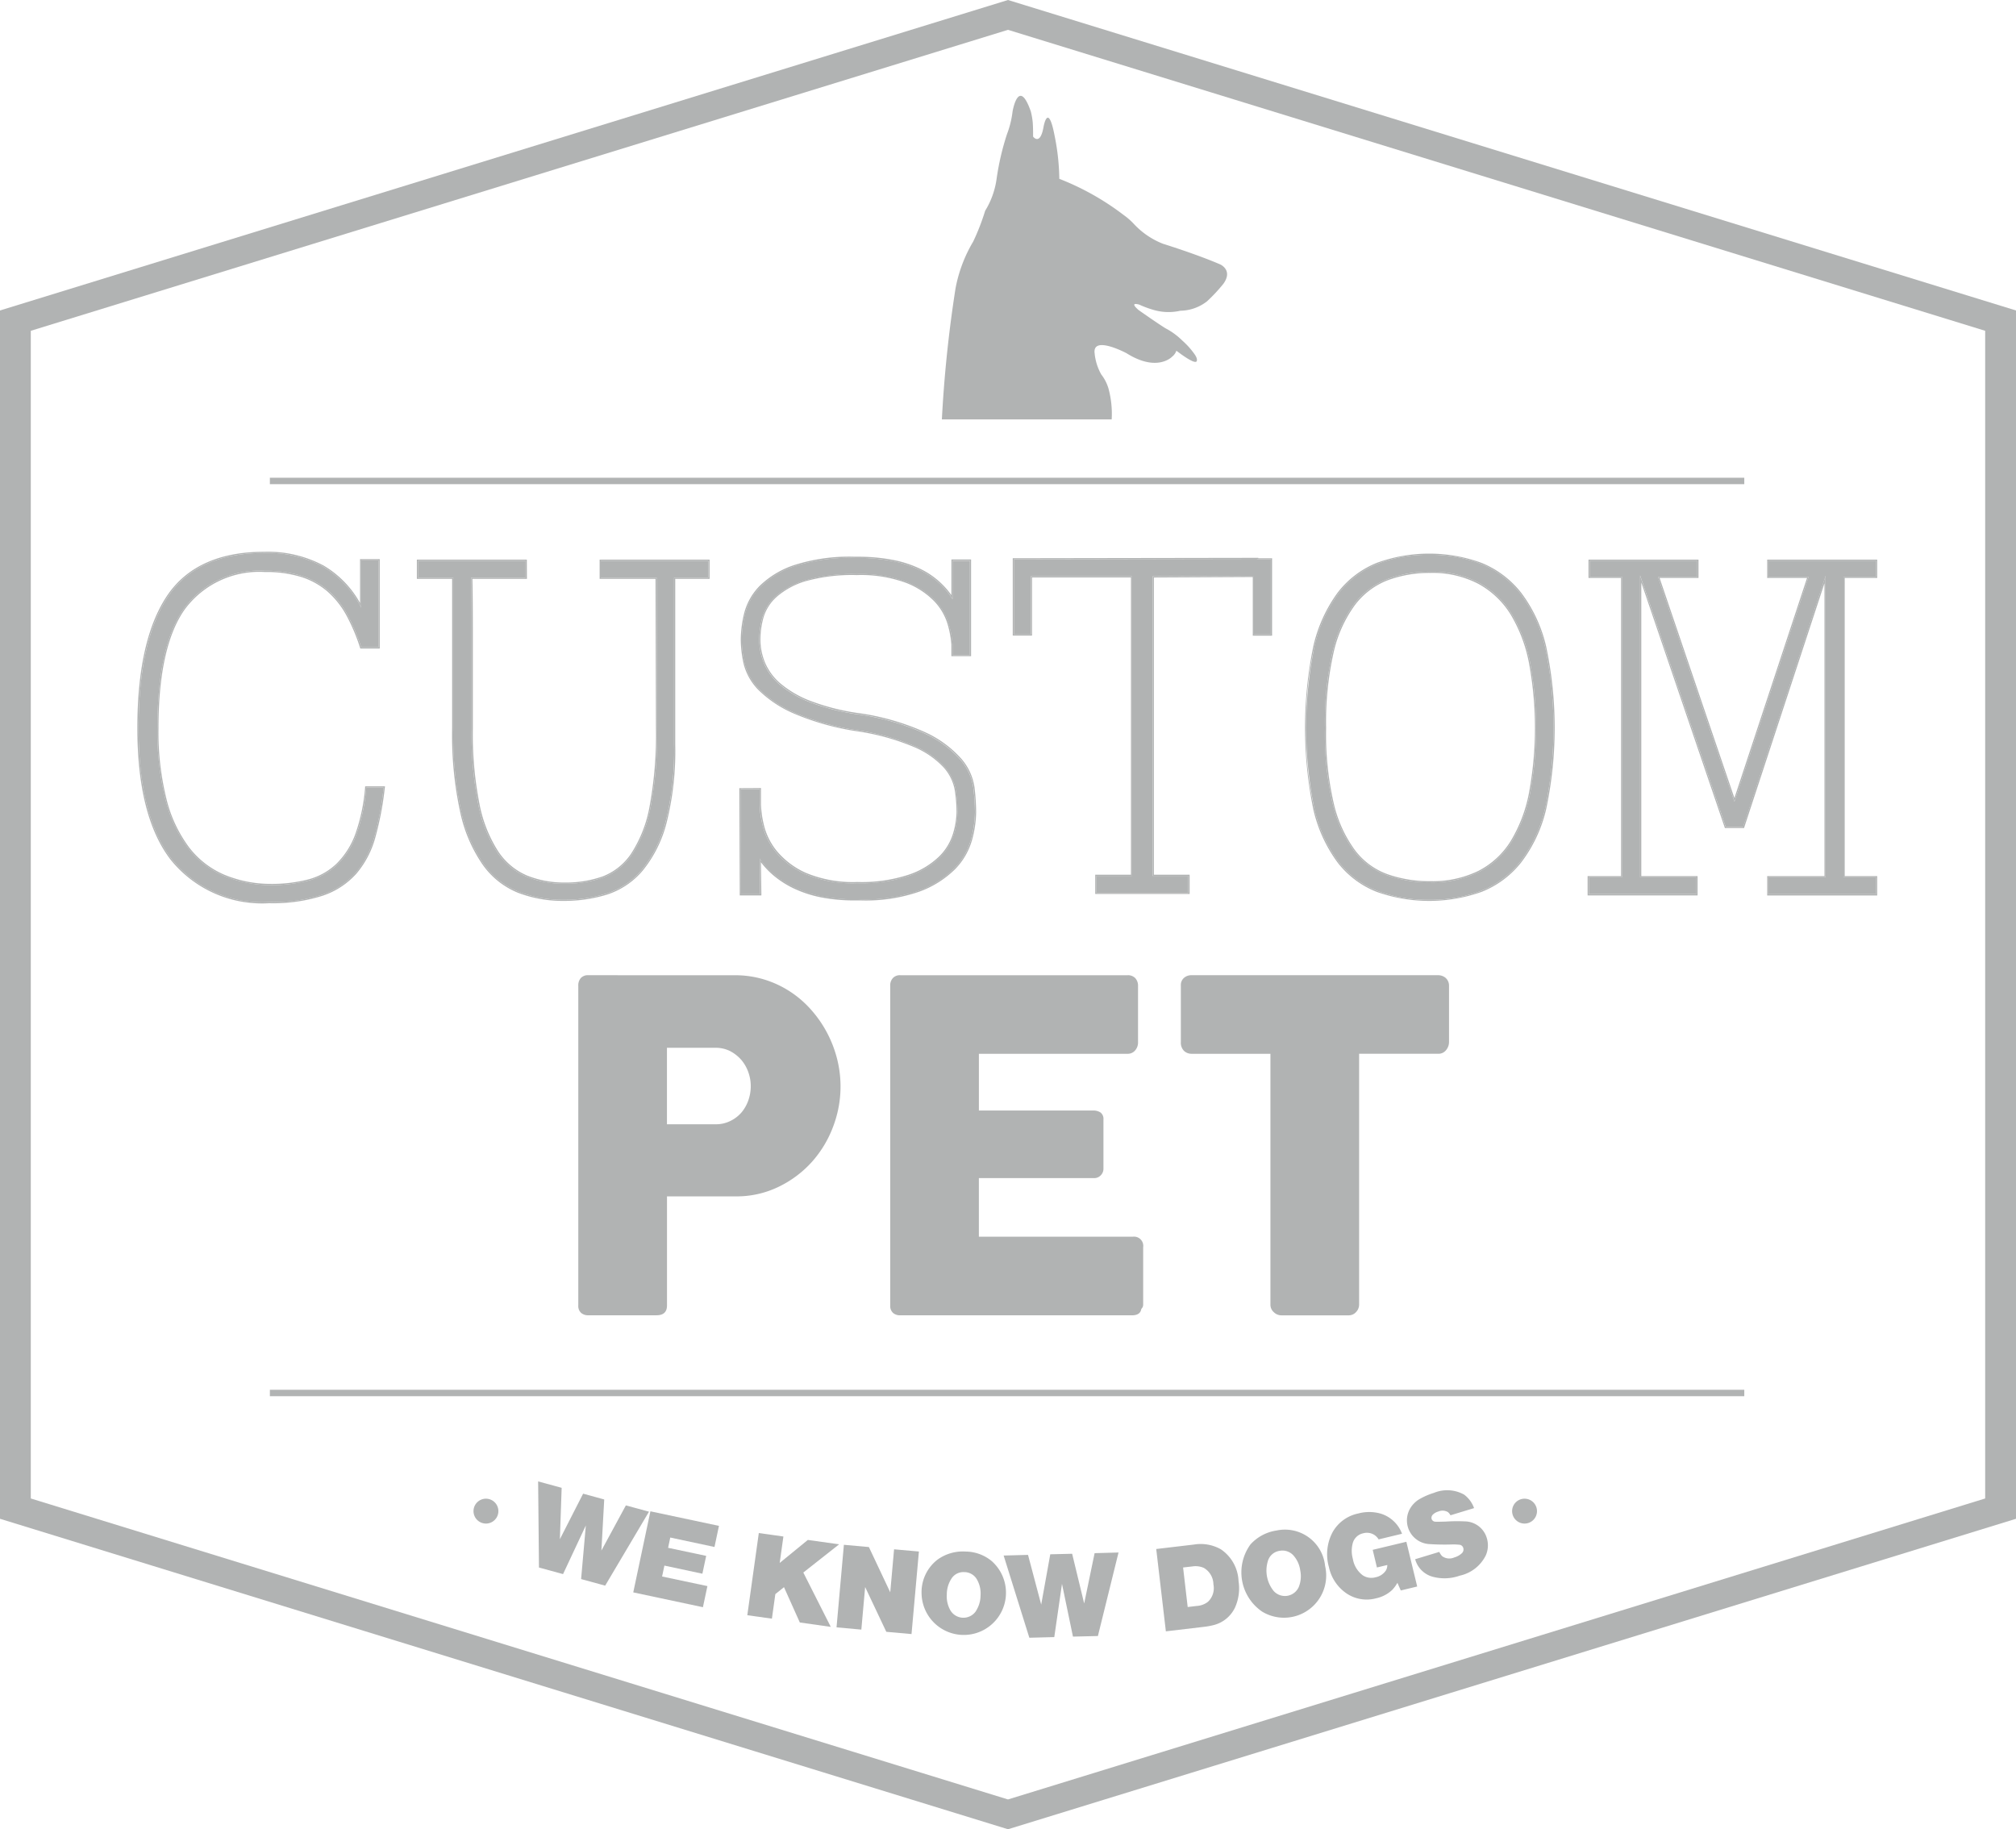 <svg xmlns="http://www.w3.org/2000/svg" width="143.284" height="130.005" viewBox="0 0 143.284 130.005"><g transform="translate(0)"><path d="M239.625,320.328v84.439l70.668,21.765,70.668-21.765V320.328l-70.668-21.765ZM380.2,404.313l-69.91,21.532-69.908-21.532V320.778l69.908-21.528,69.91,21.528Z" transform="translate(-238.651 -297.544)" fill="#b1b3b3"/><path d="M239.166,320.148v85.875l71.642,22.065,71.642-22.065V320.148l-71.642-22.065ZM380.259,404.58l-69.452,21.39-69.452-21.39V321.593l69.452-21.39,69.452,21.39Z" transform="translate(-239.166 -298.083)" fill="#b1b3b3"/><g transform="translate(9.766 39.214)"><path d="M259.33,339.441a6.676,6.676,0,0,0,1.352-2.587,22.346,22.346,0,0,0,.671-3.529l.011-.093h-1.407l-.006.076a13.035,13.035,0,0,1-.694,3.315,5.706,5.706,0,0,1-1.331,2.1,4.6,4.6,0,0,1-2,1.121,10.387,10.387,0,0,1-2.727.32,8.56,8.56,0,0,1-3.272-.658,6.248,6.248,0,0,1-2.492-1.946,9.547,9.547,0,0,1-1.6-3.419,19.776,19.776,0,0,1-.567-5.059c0-3.892.641-6.744,1.906-8.48a6.578,6.578,0,0,1,5.66-2.6,8.43,8.43,0,0,1,2.581.352,5.335,5.335,0,0,1,1.874,1.042,6.237,6.237,0,0,1,1.335,1.689,13.414,13.414,0,0,1,.968,2.294l.021.059h1.379v-6.354h-1.4v3.12a7.071,7.071,0,0,0-2.6-2.668,8.421,8.421,0,0,0-4.221-.974c-3.207,0-5.535,1.067-6.923,3.166s-2.084,5.235-2.084,9.355c0,4.191.8,7.345,2.379,9.38a8.336,8.336,0,0,0,6.984,3.075,11.618,11.618,0,0,0,3.788-.526A5.606,5.606,0,0,0,259.33,339.441Zm-6.2,2.012a8.231,8.231,0,0,1-6.921-3.041q-2.356-3.043-2.358-9.329,0-6.185,2.067-9.31t6.855-3.126a8.31,8.31,0,0,1,4.183.961,7.124,7.124,0,0,1,2.716,2.916v-3.355h1.237v6.184h-1.237a13.511,13.511,0,0,0-.976-2.311,6.146,6.146,0,0,0-1.352-1.706,5.373,5.373,0,0,0-1.9-1.061,8.589,8.589,0,0,0-2.606-.359,6.63,6.63,0,0,0-5.728,2.638q-1.92,2.639-1.921,8.529a19.756,19.756,0,0,0,.569,5.081,9.571,9.571,0,0,0,1.613,3.449,6.3,6.3,0,0,0,2.523,1.971,8.689,8.689,0,0,0,3.3.666,10.566,10.566,0,0,0,2.75-.325,4.635,4.635,0,0,0,2.035-1.142,5.737,5.737,0,0,0,1.352-2.131,12.935,12.935,0,0,0,.7-3.336h1.237a21.971,21.971,0,0,1-.666,3.517,6.619,6.619,0,0,1-1.335,2.553,5.528,5.528,0,0,1-2.377,1.549A11.547,11.547,0,0,1,253.131,341.453Z" transform="translate(-243.768 -316.561)" fill="#b1b3b3"/><path d="M260.559,336.788a21.972,21.972,0,0,0,.666-3.517h-1.237a12.935,12.935,0,0,1-.7,3.336,5.737,5.737,0,0,1-1.352,2.131,4.636,4.636,0,0,1-2.035,1.142,10.566,10.566,0,0,1-2.75.325,8.688,8.688,0,0,1-3.3-.666,6.3,6.3,0,0,1-2.523-1.972,9.572,9.572,0,0,1-1.613-3.449,19.757,19.757,0,0,1-.569-5.081q0-5.889,1.921-8.529a6.63,6.63,0,0,1,5.728-2.638,8.589,8.589,0,0,1,2.606.359,5.373,5.373,0,0,1,1.9,1.061A6.146,6.146,0,0,1,258.653,321a13.514,13.514,0,0,1,.976,2.311h1.237v-6.184h-1.237v3.355a7.124,7.124,0,0,0-2.716-2.916,8.31,8.31,0,0,0-4.183-.961q-4.791,0-6.855,3.126t-2.067,9.31q0,6.287,2.358,9.329a8.231,8.231,0,0,0,6.921,3.041,11.547,11.547,0,0,0,3.761-.518,5.528,5.528,0,0,0,2.377-1.549A6.619,6.619,0,0,0,260.559,336.788Z" transform="translate(-243.723 -316.516)" fill="#b1b3b3"/><path d="M260.943,316.823h-7.816v1.371h2.506v10.628a25.807,25.807,0,0,0,.573,5.942,10.327,10.327,0,0,0,1.609,3.758,5.692,5.692,0,0,0,2.511,1.984,8.875,8.875,0,0,0,3.234.573,10.338,10.338,0,0,0,3.071-.444,5.568,5.568,0,0,0,2.528-1.685,8.8,8.8,0,0,0,1.711-3.4,20.882,20.882,0,0,0,.62-5.592V318.194h2.443v-1.371h-7.816v1.371h3.973l.03,10.594a28.051,28.051,0,0,1-.452,5.569,9.111,9.111,0,0,1-1.305,3.353,4.31,4.31,0,0,1-2.029,1.63,7.831,7.831,0,0,1-2.7.433,7.013,7.013,0,0,1-2.687-.5,4.651,4.651,0,0,1-2.048-1.727,9.607,9.607,0,0,1-1.322-3.357,25.554,25.554,0,0,1-.471-5.369v-6.855c0-1.668-.011-2.935-.032-3.773h3.875Zm-.083,1.286h-3.875q.032,1.238.034,3.858v6.855a25.441,25.441,0,0,0,.471,5.386,9.584,9.584,0,0,0,1.335,3.387,4.714,4.714,0,0,0,2.082,1.757,7.038,7.038,0,0,0,2.721.505,8,8,0,0,0,2.733-.437,4.395,4.395,0,0,0,2.069-1.664,9.258,9.258,0,0,0,1.318-3.383,28.033,28.033,0,0,0,.454-5.586l-.034-10.679H266.2v-1.2h7.651v1.2h-2.441V329.96a20.661,20.661,0,0,1-.62,5.569,8.677,8.677,0,0,1-1.694,3.37,5.4,5.4,0,0,1-2.489,1.657,10.159,10.159,0,0,1-3.045.444,8.675,8.675,0,0,1-3.2-.573,5.6,5.6,0,0,1-2.474-1.95,10.31,10.31,0,0,1-1.6-3.729,25.559,25.559,0,0,1-.569-5.925V318.109h-2.508v-1.2h7.653Z" transform="translate(-233.265 -316.267)" fill="#b1b3b3"/><path d="M253.165,318.065h2.508v10.713a25.561,25.561,0,0,0,.569,5.925,10.31,10.31,0,0,0,1.6,3.729,5.6,5.6,0,0,0,2.474,1.95,8.675,8.675,0,0,0,3.2.573,10.159,10.159,0,0,0,3.045-.444,5.4,5.4,0,0,0,2.489-1.657,8.677,8.677,0,0,0,1.694-3.37,20.661,20.661,0,0,0,.62-5.569v-11.85h2.441v-1.2h-7.651v1.2h3.971l.034,10.679a28.033,28.033,0,0,1-.454,5.586,9.258,9.258,0,0,1-1.318,3.383,4.4,4.4,0,0,1-2.069,1.664,8,8,0,0,1-2.733.437,7.038,7.038,0,0,1-2.721-.505,4.714,4.714,0,0,1-2.082-1.757,9.584,9.584,0,0,1-1.335-3.387,25.439,25.439,0,0,1-.471-5.386v-6.855q0-2.62-.034-3.858h3.875v-1.2h-7.653Z" transform="translate(-233.223 -316.223)" fill="#b1b3b3"/><path d="M263.926,333.171l.032,7.625h1.536l-.032-2.36a5.964,5.964,0,0,0,.853.906,6.758,6.758,0,0,0,1.447.94,8.276,8.276,0,0,0,1.927.641,12.294,12.294,0,0,0,2.491.227h.127c.087,0,.172,0,.257,0a11.645,11.645,0,0,0,4.119-.611,7.016,7.016,0,0,0,2.57-1.6,4.853,4.853,0,0,0,1.21-2.073,7.705,7.705,0,0,0,.295-1.993,15.5,15.5,0,0,0-.115-1.747,3.968,3.968,0,0,0-.912-2.014,7.719,7.719,0,0,0-2.517-1.878,17.293,17.293,0,0,0-4.892-1.407,15.823,15.823,0,0,1-3.385-.872,7.42,7.42,0,0,1-2.107-1.239,4.012,4.012,0,0,1-1.084-1.486,4.308,4.308,0,0,1-.32-1.626,5.876,5.876,0,0,1,.223-1.577,3.18,3.18,0,0,1,.94-1.458,5.486,5.486,0,0,1,2.05-1.108,12.319,12.319,0,0,1,3.638-.433,9.312,9.312,0,0,1,3.487.548,5.63,5.63,0,0,1,2.018,1.314,4.053,4.053,0,0,1,.942,1.609,7.02,7.02,0,0,1,.274,1.462v.83h1.4v-6.872H279v2.538a5.611,5.611,0,0,0-.787-.9,5.769,5.769,0,0,0-1.4-.959,7.867,7.867,0,0,0-1.942-.643,13.166,13.166,0,0,0-2.589-.231h-.132a12.861,12.861,0,0,0-4.325.594,6.389,6.389,0,0,0-2.458,1.483,4.294,4.294,0,0,0-1.093,1.925,8.121,8.121,0,0,0-.246,1.88,7.959,7.959,0,0,0,.212,1.759,4.065,4.065,0,0,0,1.063,1.846,8.2,8.2,0,0,0,2.5,1.657,18.36,18.36,0,0,0,4.5,1.261,16.671,16.671,0,0,1,4.047,1.121,6.128,6.128,0,0,1,2.09,1.441,3.262,3.262,0,0,1,.794,1.6,10.348,10.348,0,0,1,.129,1.579,5.707,5.707,0,0,1-.242,1.509,3.871,3.871,0,0,1-.972,1.626,5.728,5.728,0,0,1-2.135,1.3,10.643,10.643,0,0,1-3.7.535,8.667,8.667,0,0,1-3.644-.643,5.727,5.727,0,0,1-2.052-1.526,4.629,4.629,0,0,1-.93-1.819,7.2,7.2,0,0,1-.223-1.53v-1.159Zm1.677,2.706a4.751,4.751,0,0,0,.944,1.857,5.84,5.84,0,0,0,2.084,1.547,8.669,8.669,0,0,0,3.678.647,10.716,10.716,0,0,0,3.729-.535,5.865,5.865,0,0,0,2.165-1.318,3.922,3.922,0,0,0,.993-1.66,5.828,5.828,0,0,0,.244-1.534,10.747,10.747,0,0,0-.129-1.592,3.342,3.342,0,0,0-.815-1.647,6.2,6.2,0,0,0-2.118-1.462,16.653,16.653,0,0,0-4.068-1.125,18.073,18.073,0,0,1-4.476-1.254,8.057,8.057,0,0,1-2.474-1.643,3.915,3.915,0,0,1-1.04-1.808,7.642,7.642,0,0,1-.212-1.738,7.929,7.929,0,0,1,.244-1.859,4.14,4.14,0,0,1,1.076-1.887,6.259,6.259,0,0,1,2.421-1.466,12.821,12.821,0,0,1,4.3-.586h.132a12.638,12.638,0,0,1,2.572.229,7.7,7.7,0,0,1,1.921.635,5.7,5.7,0,0,1,1.384.944,5.5,5.5,0,0,1,.93,1.125V317.01h1.235v6.7h-1.235v-.745a6.869,6.869,0,0,0-.278-1.481,4.134,4.134,0,0,0-.961-1.645,5.633,5.633,0,0,0-2.052-1.335,9.293,9.293,0,0,0-3.514-.556,12.167,12.167,0,0,0-3.663.443,5.425,5.425,0,0,0-2.084,1.125,3.237,3.237,0,0,0-.959,1.494,5.874,5.874,0,0,0-.229,1.6,4.4,4.4,0,0,0,.329,1.657,4.058,4.058,0,0,0,1.1,1.513,7.453,7.453,0,0,0,2.133,1.256,15.614,15.614,0,0,0,3.4.874,17.183,17.183,0,0,1,4.87,1.4,7.706,7.706,0,0,1,2.489,1.855,3.872,3.872,0,0,1,.893,1.969,15.462,15.462,0,0,1,.115,1.74,7.757,7.757,0,0,1-.293,1.971,4.724,4.724,0,0,1-1.188,2.035,6.84,6.84,0,0,1-2.54,1.579,11.925,11.925,0,0,1-4.346.6h-.127a12.127,12.127,0,0,1-2.477-.227,8.085,8.085,0,0,1-1.9-.637,6.849,6.849,0,0,1-1.432-.925,5.591,5.591,0,0,1-.993-1.11l.034,2.54h-1.369l-.032-7.455h1.367v1.074A7.114,7.114,0,0,0,265.6,335.877Z" transform="translate(-221.146 -316.371)" fill="#b1b3b3"/><path d="M265.332,333.211h-1.367l.032,7.455h1.369l-.034-2.54a5.589,5.589,0,0,0,.993,1.11,6.852,6.852,0,0,0,1.432.925,8.084,8.084,0,0,0,1.9.637,12.128,12.128,0,0,0,2.477.227h.127a11.924,11.924,0,0,0,4.346-.6,6.838,6.838,0,0,0,2.54-1.579,4.724,4.724,0,0,0,1.188-2.035,7.756,7.756,0,0,0,.293-1.972,15.45,15.45,0,0,0-.115-1.74,3.872,3.872,0,0,0-.893-1.969,7.706,7.706,0,0,0-2.489-1.855,17.182,17.182,0,0,0-4.87-1.4,15.615,15.615,0,0,1-3.4-.874,7.454,7.454,0,0,1-2.133-1.256,4.058,4.058,0,0,1-1.1-1.513,4.4,4.4,0,0,1-.329-1.657,5.874,5.874,0,0,1,.229-1.6,3.237,3.237,0,0,1,.959-1.494,5.425,5.425,0,0,1,2.084-1.125,12.167,12.167,0,0,1,3.663-.444,9.294,9.294,0,0,1,3.514.556A5.632,5.632,0,0,1,277.8,319.8a4.135,4.135,0,0,1,.961,1.645,6.866,6.866,0,0,1,.278,1.481v.745h1.235v-6.7h-1.235V319.7a5.49,5.49,0,0,0-.93-1.125,5.7,5.7,0,0,0-1.384-.944,7.7,7.7,0,0,0-1.921-.635,12.636,12.636,0,0,0-2.572-.229H272.1a12.819,12.819,0,0,0-4.3.586,6.258,6.258,0,0,0-2.421,1.466,4.139,4.139,0,0,0-1.076,1.887,7.931,7.931,0,0,0-.244,1.859,7.643,7.643,0,0,0,.212,1.738,3.915,3.915,0,0,0,1.04,1.808,8.057,8.057,0,0,0,2.474,1.643,18.075,18.075,0,0,0,4.476,1.254,16.652,16.652,0,0,1,4.068,1.125,6.2,6.2,0,0,1,2.118,1.462,3.342,3.342,0,0,1,.815,1.647,10.754,10.754,0,0,1,.129,1.592,5.828,5.828,0,0,1-.244,1.534,3.921,3.921,0,0,1-.993,1.66,5.864,5.864,0,0,1-2.165,1.318,10.716,10.716,0,0,1-3.729.535,8.669,8.669,0,0,1-3.678-.647,5.84,5.84,0,0,1-2.084-1.547,4.751,4.751,0,0,1-.944-1.857,7.114,7.114,0,0,1-.227-1.547Z" transform="translate(-221.103 -316.326)" fill="#b1b3b3"/><path d="M274.142,316.794h-1.059v5.5h1.371v-4.132h7.031v21.125h-2.54v1.369h6.71v-1.369h-2.54V318.165l7.029-.034V322.3h1.371v-5.5h-.978v-.032Zm17.288.081v5.344h-1.205v-4.17l-7.194.034v21.292h2.54v1.205h-6.543v-1.205h2.538V318.082h-7.194v4.136h-1.205v-5.344h.976l16.311-.03v.03Z" transform="translate(-210.87 -316.336)" fill="#b1b3b3"/><path d="M290.409,316.8l-16.31.031h-.977v5.342h1.2v-4.136h7.194v21.293h-2.538v1.2h6.544v-1.2h-2.54V318.038l7.194-.034v4.17h1.205v-5.342h-.977Z" transform="translate(-210.826 -316.292)" fill="#b1b3b3"/><path d="M287.982,338.814a9.131,9.131,0,0,0,3.045.488,7.517,7.517,0,0,0,3.451-.732,5.9,5.9,0,0,0,2.328-2.148,10.408,10.408,0,0,0,1.318-3.468,25.52,25.52,0,0,0,0-9.247,10.568,10.568,0,0,0-1.318-3.483,6.228,6.228,0,0,0-2.328-2.216,7.158,7.158,0,0,0-3.451-.779,8.529,8.529,0,0,0-3.045.522,5.409,5.409,0,0,0-2.375,1.791,9.031,9.031,0,0,0-1.532,3.4,22.663,22.663,0,0,0-.537,5.388,21.83,21.83,0,0,0,.556,5.4,9.022,9.022,0,0,0,1.528,3.353A5.166,5.166,0,0,0,287.982,338.814Zm-4.359-10.484a22.61,22.61,0,0,1,.533-5.367,9.066,9.066,0,0,1,1.517-3.37,5.315,5.315,0,0,1,2.339-1.764,8.56,8.56,0,0,1,3.016-.516,7.04,7.04,0,0,1,3.41.773,6.183,6.183,0,0,1,2.3,2.182,10.526,10.526,0,0,1,1.305,3.457,25.332,25.332,0,0,1,0,9.212,10.323,10.323,0,0,1-1.305,3.438,5.829,5.829,0,0,1-2.3,2.118,7.427,7.427,0,0,1-3.413.726,8.949,8.949,0,0,1-3.018-.486,5.049,5.049,0,0,1-2.322-1.7,9.061,9.061,0,0,1-1.515-3.323A21.879,21.879,0,0,1,283.623,328.33Z" transform="translate(-199.137 -315.809)" fill="#b1b3b3"/><path d="M287.969,340.663a11.15,11.15,0,0,0,7.451,0,6.731,6.731,0,0,0,2.818-2.095,9.959,9.959,0,0,0,1.774-3.79,27.87,27.87,0,0,0,0-11.549,10.148,10.148,0,0,0-1.774-3.822,6.863,6.863,0,0,0-2.818-2.126,10.877,10.877,0,0,0-7.451,0,6.637,6.637,0,0,0-2.786,2.126,10.315,10.315,0,0,0-1.725,3.822,28.76,28.76,0,0,0,0,11.549,10.122,10.122,0,0,0,1.725,3.79A6.51,6.51,0,0,0,287.969,340.663Zm-5.017-11.651a24.156,24.156,0,0,1,.586-5.762,10.126,10.126,0,0,1,1.711-3.792,6.537,6.537,0,0,1,2.75-2.1,9.957,9.957,0,0,1,3.712-.649,9.845,9.845,0,0,1,3.678.649,6.749,6.749,0,0,1,2.782,2.1,10.056,10.056,0,0,1,1.761,3.792,27.86,27.86,0,0,1,0,11.507,9.909,9.909,0,0,1-1.761,3.763,6.632,6.632,0,0,1-2.782,2.067,10.064,10.064,0,0,1-3.678.637,10.178,10.178,0,0,1-3.712-.637,6.425,6.425,0,0,1-2.75-2.067,9.976,9.976,0,0,1-1.711-3.763A23.933,23.933,0,0,1,282.952,329.012Z" transform="translate(-199.886 -316.491)" fill="#b1b3b3"/><path d="M287.956,340.542a10.177,10.177,0,0,0,3.712.637,10.064,10.064,0,0,0,3.678-.637,6.632,6.632,0,0,0,2.782-2.067,9.91,9.91,0,0,0,1.761-3.763,27.86,27.86,0,0,0,0-11.507,10.057,10.057,0,0,0-1.761-3.792,6.749,6.749,0,0,0-2.782-2.1,9.845,9.845,0,0,0-3.678-.649,9.956,9.956,0,0,0-3.712.649,6.537,6.537,0,0,0-2.75,2.1,10.126,10.126,0,0,0-1.711,3.792,28.548,28.548,0,0,0,0,11.507,9.976,9.976,0,0,0,1.711,3.763A6.425,6.425,0,0,0,287.956,340.542Zm-3.712-11.575a22.669,22.669,0,0,1,.537-5.388,9.032,9.032,0,0,1,1.532-3.4,5.408,5.408,0,0,1,2.375-1.791,8.529,8.529,0,0,1,3.045-.522,7.158,7.158,0,0,1,3.451.779,6.227,6.227,0,0,1,2.328,2.216,10.567,10.567,0,0,1,1.318,3.483,25.518,25.518,0,0,1,0,9.247,10.407,10.407,0,0,1-1.318,3.468,5.9,5.9,0,0,1-2.328,2.148,7.517,7.517,0,0,1-3.451.732,9.131,9.131,0,0,1-3.045-.488,5.165,5.165,0,0,1-2.36-1.728,9.022,9.022,0,0,1-1.528-3.353A21.835,21.835,0,0,1,284.244,328.968Z" transform="translate(-199.843 -316.447)" fill="#b1b3b3"/><path d="M302.77,333.771l-5.32-15.645h2.767v-1.3H292.4v1.3h2.313v21.192h-2.377v1.373h7.816v-1.373h-4V318.451l5.942,17.451h1.358l5.717-17.4v20.817H305.1v1.373h7.818v-1.373h-2.309V318.126h2.309v-1.3H305.1v1.3h2.833Zm2.411-15.726v-1.14h7.651v1.14H310.52V339.4h2.311v1.2h-7.651v-1.2h4.068V317.98l-5.862,17.841h-1.235l-6.089-17.871V339.4h4v1.2H292.42v-1.2H294.8V318.045h-2.313v-1.14h7.648v1.14h-2.8l5.435,15.987,5.274-15.987Z" transform="translate(-189.265 -316.267)" fill="#b1b3b3"/><path d="M302.725,333.989,297.291,318h2.8v-1.142h-7.649V318h2.313v21.356h-2.376v1.2h7.65v-1.2h-4.006V317.906l6.089,17.872h1.236l5.862-17.843v21.423h-4.069v1.2h7.65v-1.2h-2.311V318h2.311v-1.142h-7.65V318H308Z" transform="translate(-189.221 -316.224)" fill="#b1b3b3"/><path d="M259.25,330.742a.677.677,0,0,0-.537.2.789.789,0,0,0-.18.547v22.72a.663.663,0,0,0,.2.531.76.76,0,0,0,.52.17h4.834c.5,0,.751-.231.751-.7v-7.75h4.932a6.828,6.828,0,0,0,3.024-.692,7.649,7.649,0,0,0,2.347-1.764,7.927,7.927,0,0,0,1.5-2.489,8.006,8.006,0,0,0,.286-4.828,8.4,8.4,0,0,0-.707-1.844,8.3,8.3,0,0,0-1.133-1.638,7.327,7.327,0,0,0-1.5-1.3,7.212,7.212,0,0,0-1.823-.853,7.026,7.026,0,0,0-2.116-.308Zm11.371,6.9a2.921,2.921,0,0,1,.17.976,3.037,3.037,0,0,1-.17,1.012,2.772,2.772,0,0,1-.486.862,2.478,2.478,0,0,1-.792.607,2.292,2.292,0,0,1-1.059.236h-3.449V335.9h3.449a2.26,2.26,0,0,1,1.05.24,2.778,2.778,0,0,1,.792.628A2.811,2.811,0,0,1,270.621,337.641Z" transform="translate(-227.198 -300.647)" fill="#b1b3b3"/><path d="M269.169,330.944a.764.764,0,0,0-.189.547v22.72a.669.669,0,0,0,.2.531.756.756,0,0,0,.52.17h16.458c.4,0,.622-.149.668-.456a.4.4,0,0,0,.132-.291v-4.09a.657.657,0,0,0-.734-.749H275.281V345.16h8.156a.636.636,0,0,0,.52-.212.663.663,0,0,0,.178-.437v-3.516a.567.567,0,0,0-.2-.49.881.881,0,0,0-.516-.146h-8.137v-4.034h10.547a.68.68,0,0,0,.571-.255.841.841,0,0,0,.193-.526v-4.026a.8.8,0,0,0-.193-.565.708.708,0,0,0-.554-.21H269.7A.671.671,0,0,0,269.169,330.944Z" transform="translate(-215.475 -300.647)" fill="#b1b3b3"/><path d="M278.932,330.935a.665.665,0,0,0-.219.518V335.5a.819.819,0,0,0,.219.613.766.766,0,0,0,.548.212h5.6v17.825a.706.706,0,0,0,.244.543.763.763,0,0,0,.52.221h4.773a.7.7,0,0,0,.554-.238.767.767,0,0,0,.212-.526V336.323h5.613a.675.675,0,0,0,.577-.27.9.9,0,0,0,.2-.556v-4.045a.732.732,0,0,0-.259-.535.825.825,0,0,0-.522-.176H279.479A.789.789,0,0,0,278.932,330.935Z" transform="translate(-204.552 -300.647)" fill="#b1b3b3"/></g><rect width="104.791" height="0.457" transform="translate(19.181 33.953)" fill="#b1b3b3"/><rect width="104.791" height="0.456" transform="translate(19.181 98.772)" fill="#b1b3b3"/><path d="M274.6,307.188a5.843,5.843,0,0,1-.813,2.271,16.092,16.092,0,0,1-.849,2.186,10.173,10.173,0,0,0-1.256,3.323,90.66,90.66,0,0,0-.972,9.317H282.78a6.891,6.891,0,0,0-.223-2.173,2.993,2.993,0,0,0-.518-1.019,3.808,3.808,0,0,1-.473-1.509c-.161-1.3,2.269,0,2.269,0,2.188,1.377,3.241.244,3.241.244a.9.9,0,0,0,.3-.42s.153.108.352.257c.717.507,1.048.626,1.1.471.066-.185-.157-.48-.157-.48a5.553,5.553,0,0,0-.864-.964,4.976,4.976,0,0,0-1.218-.889c-.647-.405-1.9-1.29-1.9-1.29-.505-.444-.31-.48.045-.386a7.086,7.086,0,0,0,1.048.386,3.767,3.767,0,0,0,1.878.051,3.147,3.147,0,0,0,1.891-.666,11.382,11.382,0,0,0,1.171-1.254c.7-.978-.24-1.377-.24-1.377-1.7-.732-4.051-1.46-4.051-1.46a5.635,5.635,0,0,1-2.073-1.409,4.673,4.673,0,0,0-.728-.637,18.693,18.693,0,0,0-4.573-2.572,16.262,16.262,0,0,0-.322-3c-.488-2.593-.809-.635-.809-.635-.244,1.3-.732.635-.732.635,0-.284,0-.715-.03-1.053a5.3,5.3,0,0,0-.13-.73c-.876-2.508-1.3,0-1.3,0a6.676,6.676,0,0,1-.4,1.619A18.619,18.619,0,0,0,274.6,307.188Z" transform="translate(-203.768 -294.48)" fill="#b1b3b3"/><path d="M263.423,349.4l-1.739,3.21.2-3.631-1.5-.413-1.651,3.236.126-3.652-1.672-.455.059,6.12,1.712.467,1.62-3.458-.337,3.812,1.71.467,3.115-5.257Z" transform="translate(-218.94 -242.411)" fill="#b1b3b3"/><path d="M260.374,354.457l4.952,1.053.318-1.5-3.221-.682.164-.775,2.7.577.27-1.268-2.706-.573.153-.73,3.143.671.318-1.5-4.872-1.035Z" transform="translate(-215.366 -241.286)" fill="#b1b3b3"/><path d="M270.719,350.224l-2.224-.312-2,1.635.263-1.879-1.748-.244-.817,5.839,1.748.244.244-1.745.615-.493,1.125,2.51,2.2.312-1.952-3.862Z" transform="translate(-211.079 -240.469)" fill="#b1b3b3"/><path d="M271,353.194l-1.518-3.218-1.777-.16-.523,5.867,1.763.16.27-3.025L270.72,356l1.792.16.525-5.867-1.765-.156Z" transform="translate(-207.727 -240.027)" fill="#b1b3b3"/><path d="M275.068,350.765a2.946,2.946,0,0,0-1.9-.721,3.071,3.071,0,0,0-2.014.582,2.918,2.918,0,0,0-1.123,2.4,3,3,0,1,0,5.036-2.258Zm-1.165,3.5a1.077,1.077,0,0,1-1.838-.068,2.018,2.018,0,0,1-.24-1.112,2.041,2.041,0,0,1,.32-1.1,1,1,0,0,1,.919-.48,1.035,1.035,0,0,1,.917.548,2.009,2.009,0,0,1,.242,1.121A2.055,2.055,0,0,1,273.9,354.26Z" transform="translate(-204.532 -239.775)" fill="#b1b3b3"/><path d="M278.5,353.7l-.855-3.534-1.555.038-.644,3.576-.936-3.534-1.733.046,1.826,5.842,1.773-.046.548-3.783.779,3.749,1.773-.042,1.466-5.935-1.7.046Z" transform="translate(-201.444 -239.74)" fill="#b1b3b3"/><path d="M283.739,352.415a2.861,2.861,0,0,0-1.256-2.254,2.916,2.916,0,0,0-1.916-.337l-2.678.316.685,5.851,2.716-.32a5.086,5.086,0,0,0,.717-.134,2.3,2.3,0,0,0,1.479-1.231A3.349,3.349,0,0,0,283.739,352.415Zm-2.175,1.477a1.411,1.411,0,0,1-.8.295l-.639.076-.327-2.81.658-.074a1.463,1.463,0,0,1,.809.1,1.364,1.364,0,0,1,.688,1.171A1.331,1.331,0,0,1,281.564,353.892Z" transform="translate(-195.712 -240.052)" fill="#b1b3b3"/><path d="M286.7,351.884a2.867,2.867,0,0,0-3.453-2.517,3.109,3.109,0,0,0-1.851.989,3.374,3.374,0,0,0,.847,4.786,3,3,0,0,0,4.457-3.258Zm-1.851,1.449a1.077,1.077,0,0,1-1.81.325,2.312,2.312,0,0,1-.386-2.182,1.017,1.017,0,0,1,.8-.662,1.049,1.049,0,0,1,1.012.342,1.993,1.993,0,0,1,.469,1.05A2.016,2.016,0,0,1,284.846,353.333Z" transform="translate(-192.521 -240.593)" fill="#b1b3b3"/><path d="M286.85,351.408l.3,1.254.736-.176a.726.726,0,0,1-.113.41,1.152,1.152,0,0,1-.724.463,1.118,1.118,0,0,1-.9-.136,1.826,1.826,0,0,1-.709-1.167,2.114,2.114,0,0,1,0-1.152.981.981,0,0,1,.745-.675.993.993,0,0,1,.7.072.967.967,0,0,1,.384.365l1.664-.4a2.347,2.347,0,0,0-1.49-1.424,2.977,2.977,0,0,0-1.623-.017A2.712,2.712,0,0,0,284,350.152a3.332,3.332,0,0,0-.265,2.47,3.028,3.028,0,0,0,1.18,1.831,2.559,2.559,0,0,0,2.173.4,2.4,2.4,0,0,0,1.152-.6,2.686,2.686,0,0,0,.367-.5l.238.543,1.167-.282-.77-3.179Z" transform="translate(-189.287 -241.261)" fill="#b1b3b3"/><path d="M290.4,350.2a11.961,11.961,0,0,0-1.337.013c-.418.013-.668.017-.753.009a.284.284,0,0,1-.263-.182.313.313,0,0,1,.091-.327.88.88,0,0,1,.384-.214.749.749,0,0,1,.681.042.719.719,0,0,1,.18.225l1.677-.509a2.056,2.056,0,0,0-.707-.959,2.473,2.473,0,0,0-2.15-.123,4.817,4.817,0,0,0-1.085.48,1.893,1.893,0,0,0-.556.554,1.686,1.686,0,0,0,1.254,2.6,16.026,16.026,0,0,0,1.689.03,4.755,4.755,0,0,1,.518.021.317.317,0,0,1,.27.227.369.369,0,0,1-.119.393,1.323,1.323,0,0,1-.518.282.866.866,0,0,1-.868-.093,1.154,1.154,0,0,1-.2-.3l-1.715.52a1.772,1.772,0,0,0,1.216,1.237,3.231,3.231,0,0,0,1.952-.068,2.7,2.7,0,0,0,1.853-1.443,1.76,1.76,0,0,0,.07-1.235A1.651,1.651,0,0,0,290.4,350.2Z" transform="translate(-186.293 -242.075)" fill="#b1b3b3"/><path d="M290.694,348.272a.884.884,0,1,0,.881.885A.884.884,0,0,0,290.694,348.272Z" transform="translate(-182.336 -241.76)" fill="#b1b3b3"/><path d="M255.91,348.272a.884.884,0,1,0,.883.885A.886.886,0,0,0,255.91,348.272Z" transform="translate(-221.371 -241.76)" fill="#b1b3b3"/></g></svg>